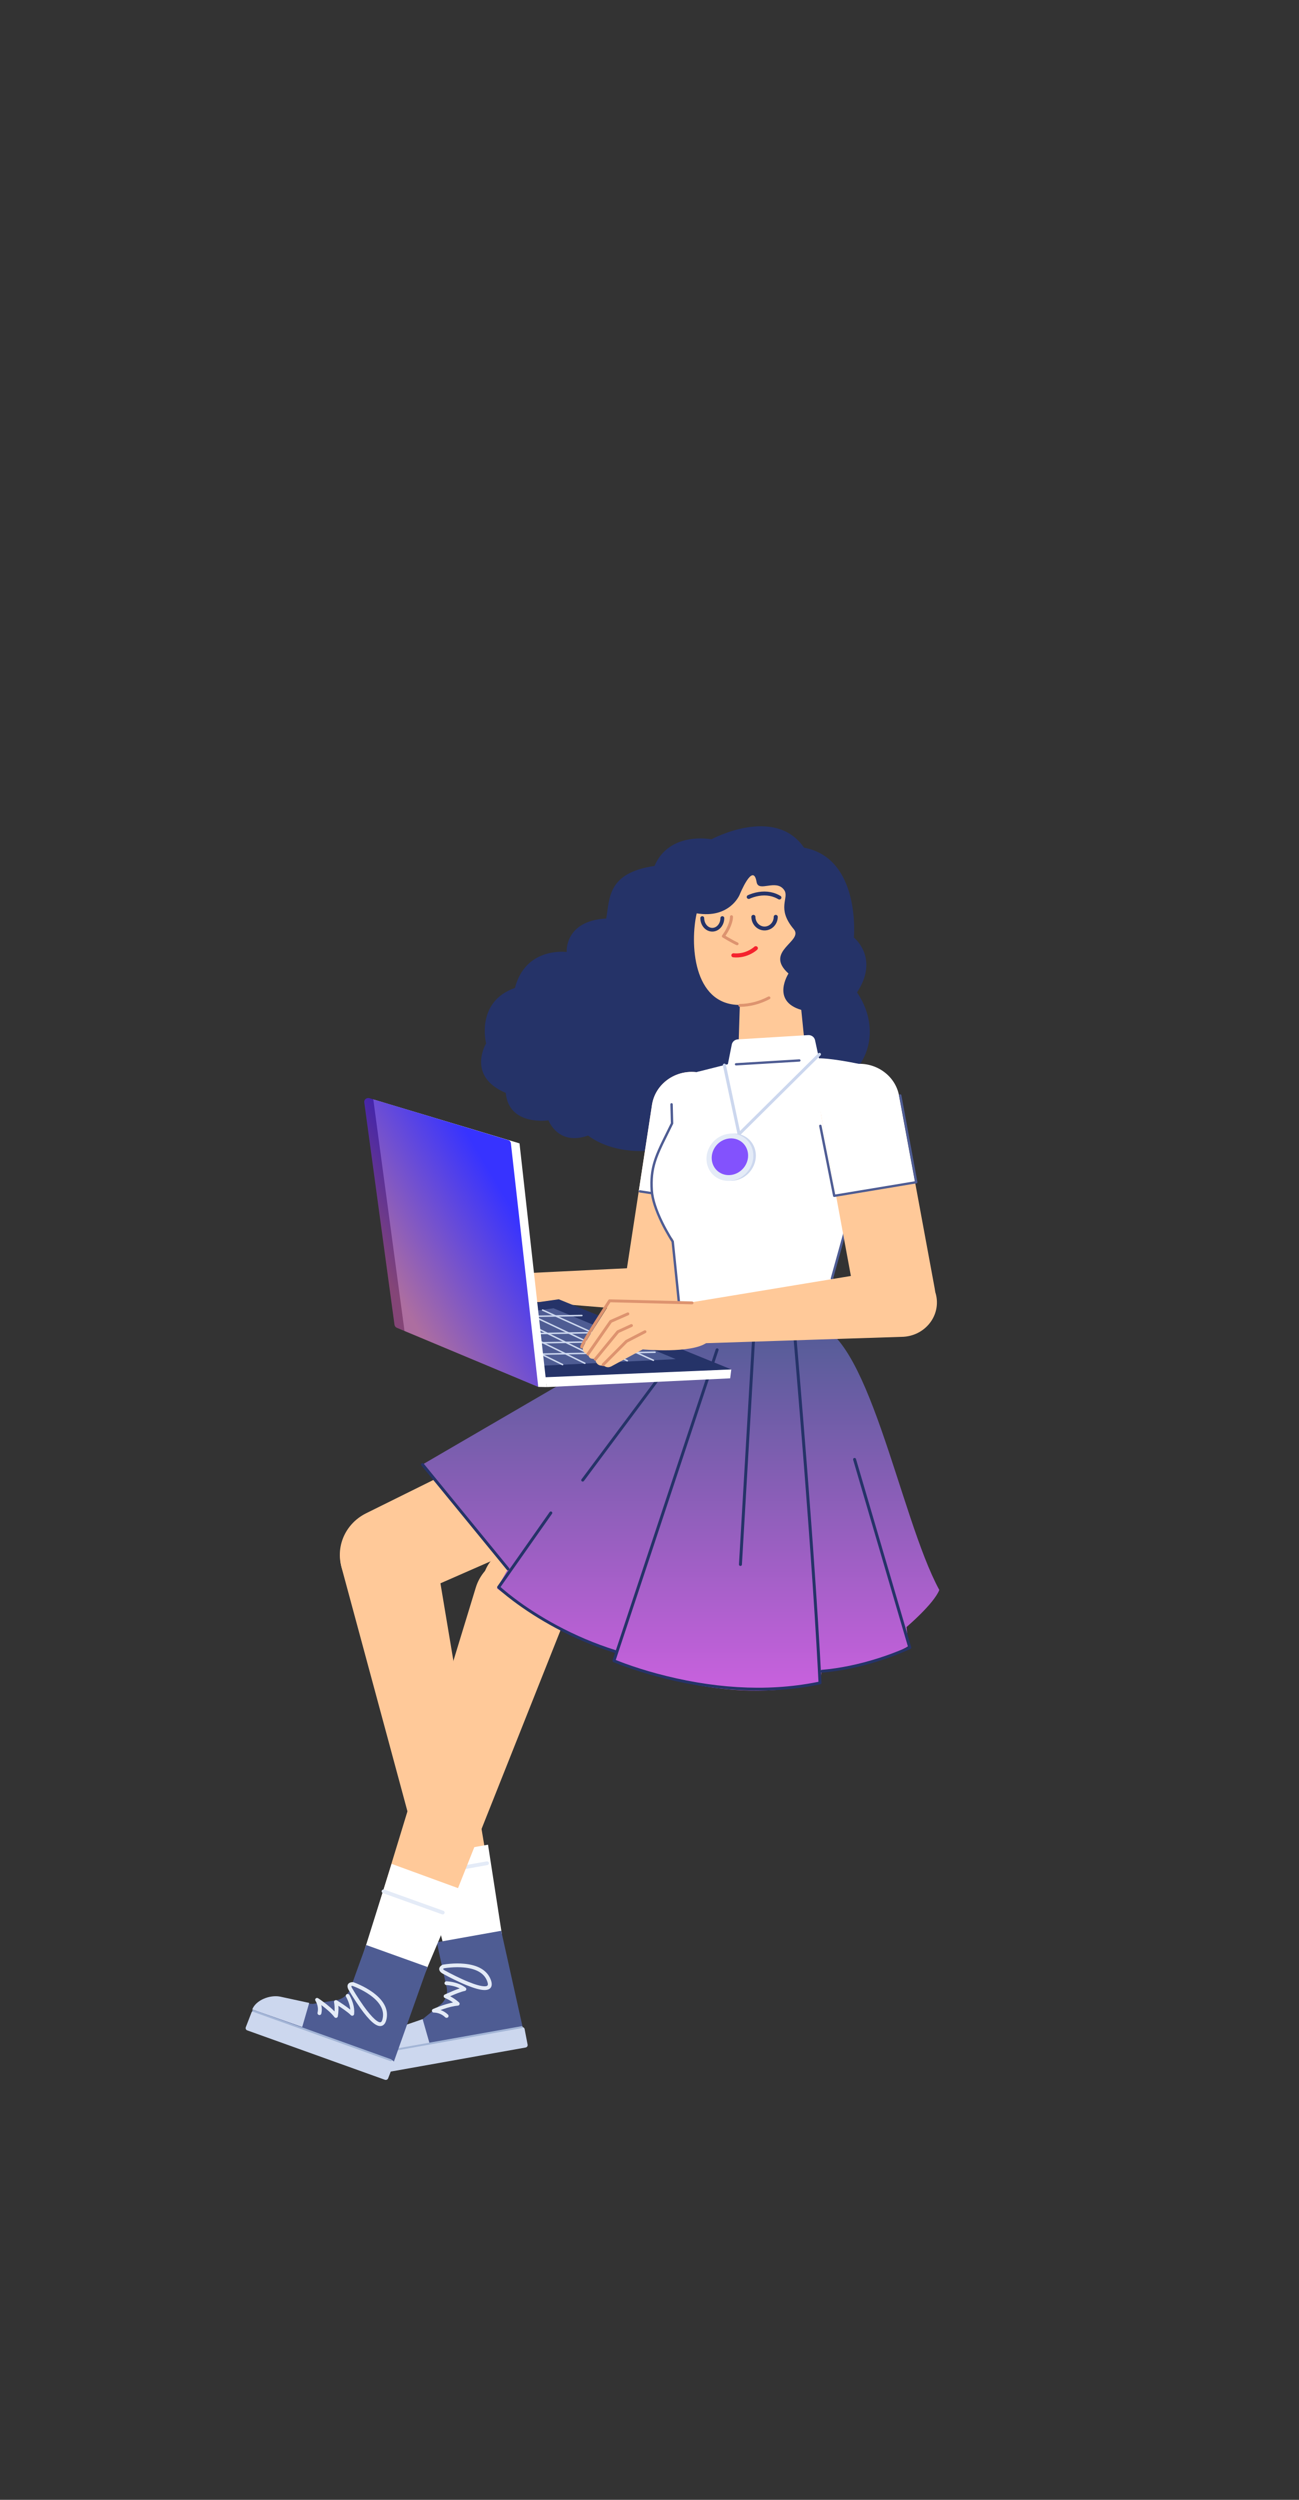 <svg width="156" height="300" viewBox="0 0 156 300" fill="none" xmlns="http://www.w3.org/2000/svg" xmlns:xlink="http://www.w3.org/1999/xlink">
<rect x="0" y="0" width="156" height="300" fill="#333333" stroke="none"/>
<path d="M68.053,114.249C68.053,114.249 63.139,113.563 61.841,118.559C57.078,120.225 58.378,125.222 58.378,125.222C58.378,125.222 55.986,129.147 60.737,131.158C61.117,135.179 65.868,134.448 65.868,134.448C65.868,134.448 67.008,137.556 70.619,136.276C74.515,139.19 81.857,138.605 84.464,135.042C89.633,138.754 98.628,134.223 97.499,130.835C103.536,130.483 106.463,124.324 102.926,119.093C105.643,114.954 102.545,112.512 102.545,112.512C102.545,112.512 103.401,103.006 96.559,101.727C93.044,96.608 85.442,100.721 85.442,100.721C85.442,100.721 80.406,99.716 78.6,103.92C72.973,104.753 73.237,107.729 72.804,110.227C67.768,110.501 68.053,114.249 68.053,114.249Z" clip-rule="evenodd" fill-rule="evenodd" fill="#253368"/>
<path d="M83.668,109.607C87.613,110.273 88.813,107.402 88.813,107.402C88.813,107.402 90.441,103.357 90.858,105.84C91.079,107.16 93.2,105.409 94.176,106.815C94.832,107.762 93.191,108.982 95.324,111.507C96.559,112.969 91.686,114.136 94.692,116.832C94.692,116.832 92.555,120.122 96.226,121.195L96.616,125.053C96.842,127.298 95.005,129.242 92.66,129.238C90.424,129.235 88.633,127.455 88.7,125.306L88.848,120.602C83.148,120.602 82.869,113.064 83.668,109.607Z" clip-rule="evenodd" fill-rule="evenodd" fill="#FFC999"/>
<path d="M90.584,113.619C90.683,113.524 90.843,113.524 90.942,113.619C91.041,113.714 91.041,113.869 90.942,113.964C90.814,114.087 90.581,114.264 90.254,114.439C89.61,114.784 88.871,114.963 88.057,114.887C87.918,114.874 87.816,114.755 87.83,114.621C87.843,114.487 87.967,114.389 88.106,114.402C88.809,114.468 89.448,114.313 90.008,114.013C90.173,113.925 90.319,113.83 90.442,113.736L90.506,113.686C90.543,113.656 90.569,113.633 90.584,113.619Z" fill="#F5222D"/>
<path d="M87.664,110.058L87.664,109.992C87.672,109.909 87.741,109.842 87.831,109.836C87.92,109.83 87.998,109.887 88.018,109.968L88.023,110.003L88.024,110.011C88.03,110.178 87.999,110.432 87.899,110.763C87.766,111.206 87.535,111.691 87.187,112.211L87.124,112.302L87.224,112.362L87.468,112.504C87.704,112.641 87.917,112.76 88.108,112.862L88.202,112.912C88.296,112.961 88.378,113.003 88.449,113.038L88.595,113.108C88.685,113.148 88.725,113.251 88.683,113.338C88.642,113.424 88.535,113.462 88.444,113.422L88.368,113.387L88.228,113.318C88.188,113.297 88.145,113.276 88.1,113.252L88.029,113.215C87.686,113.035 87.268,112.799 86.775,112.501C86.688,112.448 86.664,112.336 86.723,112.255C87.144,111.674 87.411,111.142 87.553,110.667C87.635,110.396 87.664,110.191 87.664,110.058Z" fill="#DD936F"/>
<path d="M93.16,109.79C93.295,109.79 93.404,109.894 93.404,110.024C93.404,110.923 92.699,111.661 91.819,111.661C90.94,111.661 90.235,110.924 90.235,110.024C90.235,109.894 90.344,109.79 90.479,109.79C90.613,109.79 90.722,109.894 90.722,110.024C90.722,110.673 91.218,111.193 91.819,111.193C92.421,111.193 92.917,110.673 92.917,110.024C92.917,109.894 93.026,109.79 93.16,109.79Z" fill="#253368"/>
<path d="M86.748,109.95C86.876,109.95 86.98,110.05 86.98,110.172C86.98,111.062 86.346,111.798 85.542,111.798C84.737,111.798 84.104,111.062 84.104,110.172C84.104,110.05 84.208,109.95 84.336,109.95C84.463,109.95 84.567,110.05 84.567,110.172C84.567,110.833 85.014,111.353 85.542,111.353C86.07,111.353 86.517,110.833 86.517,110.172C86.517,110.05 86.621,109.95 86.748,109.95Z" fill="#253368"/>
<path d="M90.386,107.215C91.316,106.927 92.3,106.889 93.229,107.266C93.4,107.336 93.567,107.419 93.729,107.516C93.843,107.584 93.877,107.729 93.806,107.838C93.735,107.948 93.585,107.981 93.471,107.913C93.331,107.829 93.188,107.757 93.04,107.698C92.234,107.371 91.364,107.404 90.535,107.66C90.43,107.693 90.333,107.727 90.245,107.761L90.16,107.795C90.095,107.822 90.052,107.843 90.031,107.853C89.913,107.913 89.765,107.869 89.703,107.755C89.64,107.641 89.685,107.499 89.804,107.439C89.919,107.381 90.118,107.297 90.386,107.215Z" fill="#253368"/>
<path d="M92.256,119.599C92.343,119.553 92.453,119.584 92.5,119.668C92.548,119.752 92.515,119.857 92.428,119.903C91.271,120.509 90.067,120.814 88.856,120.83C88.757,120.831 88.675,120.755 88.674,120.659C88.673,120.564 88.752,120.485 88.852,120.484C90.004,120.469 91.15,120.178 92.256,119.599Z" fill="#DD936F"/>
<path d="M78.574,162.53C75.942,162.155 74.123,159.8 74.512,157.268L78.3,132.594C78.688,130.061 81.138,128.312 83.77,128.686C86.402,129.06 88.221,131.415 87.833,133.948L84.044,158.622C83.655,161.154 81.206,162.904 78.574,162.53Z" clip-rule="evenodd" fill-rule="evenodd" fill="#FFC999"/>
<path d="M86.226,144.407L87.832,133.947C88.22,131.426 86.391,129.058 83.77,128.685C81.149,128.313 78.687,130.072 78.3,132.593L76.709,142.954L86.226,144.407Z" clip-rule="evenodd" fill-rule="evenodd" fill="#FFFFFF"/>
<path d="M83.929,128.567C86.598,128.946 88.468,131.332 88.127,133.896L88.114,133.988L86.507,144.447C86.497,144.516 86.437,144.565 86.368,144.567L86.341,144.565L76.824,143.111C76.745,143.099 76.691,143.028 76.704,142.952C76.715,142.884 76.775,142.835 76.844,142.834L76.87,142.836L86.242,144.267L87.827,133.947C88.197,131.532 86.473,129.262 83.981,128.858L83.886,128.843C83.807,128.832 83.752,128.761 83.764,128.685C83.775,128.617 83.834,128.568 83.903,128.566L83.929,128.567Z" fill="#4E5C93"/>
<path d="M61.777,154.4C61.739,155.304 62.447,156.077 63.384,156.155L81.483,157.653C83.151,157.738 84.57,156.496 84.637,154.89C84.705,153.271 83.372,151.915 81.687,151.89L63.447,152.777C62.537,152.821 61.814,153.525 61.777,154.4Z" clip-rule="evenodd" fill-rule="evenodd" fill="#FFC999"/>
<path d="M60.004,152.107C60.004,152.107 63.255,151.86 64.087,153.527C64.841,155.037 63.366,155.942 63.366,155.942C63.366,155.942 62.047,157.065 60.197,157.678C58.977,158.082 56.577,158.623 56.27,158.036C55.87,157.27 58.623,156.809 58.521,156.193C58.416,155.561 57.839,155.616 56.486,155.325C55.641,155.144 54.733,155.285 54.047,155C52.706,154.442 55.096,152.088 60.004,152.107Z" clip-rule="evenodd" fill-rule="evenodd" fill="#FFC999"/>
<path d="M54.226,154.166C55.44,153.88 56.539,153.929 57.47,154.183C57.639,154.229 57.788,154.278 57.916,154.328L57.998,154.361C58.034,154.376 58.061,154.389 58.079,154.398C58.168,154.441 58.203,154.546 58.157,154.631C58.112,154.716 58.003,154.749 57.915,154.706L57.851,154.677C57.832,154.669 57.808,154.659 57.781,154.649C57.665,154.604 57.528,154.558 57.372,154.516C56.498,154.277 55.462,154.232 54.311,154.502C54.215,154.525 54.117,154.468 54.094,154.375C54.07,154.282 54.129,154.189 54.226,154.166Z" fill="#DD936F"/>
<path d="M55.657,153.204C56.554,153.063 57.528,153.068 58.469,153.32C58.565,153.346 58.621,153.441 58.594,153.533C58.568,153.625 58.468,153.679 58.373,153.654C57.488,153.417 56.565,153.412 55.715,153.546C55.626,153.56 55.544,153.575 55.469,153.59L55.397,153.605C55.343,153.617 55.306,153.626 55.288,153.63C55.192,153.656 55.093,153.602 55.066,153.51C55.04,153.418 55.096,153.322 55.192,153.297L55.284,153.275L55.318,153.267C55.417,153.246 55.531,153.224 55.657,153.204Z" fill="#DD936F"/>
<path d="M56.57,152.432C57.544,152.326 58.342,152.358 58.965,152.475L59.099,152.502C59.244,152.534 59.346,152.564 59.407,152.587C59.499,152.622 59.545,152.723 59.508,152.812C59.472,152.901 59.368,152.944 59.275,152.909L59.226,152.893C59.158,152.871 59.047,152.843 58.896,152.815C58.309,152.704 57.548,152.674 56.61,152.776C56.511,152.787 56.422,152.718 56.411,152.623C56.4,152.528 56.471,152.443 56.57,152.432Z" fill="#DD936F"/>
<path d="M52.373,230.105L41.039,188.179C40.223,185.158 42.182,182.091 45.352,181.426C48.522,180.762 51.63,182.766 52.195,185.84L59.385,228.788C59.75,230.782 59.061,232.41 57.004,232.842C54.947,233.273 52.903,232.065 52.373,230.105Z" clip-rule="evenodd" fill-rule="evenodd" fill="#FFC999"/>
<path d="M89.761,166.482C88.094,163.173 83.921,161.833 80.522,163.516L43.975,181.601C41.16,182.995 40.015,186.294 41.396,189.034C42.777,191.774 46.179,192.953 49.059,191.69L86.459,175.296C89.937,173.771 91.429,169.79 89.761,166.482Z" clip-rule="evenodd" fill-rule="evenodd" fill="#FFC999"/>
<path d="M53.251,233.383L60.273,232.13L58.608,221.376L50.546,222.814L53.251,233.383Z" clip-rule="evenodd" fill-rule="evenodd" fill="#FFFFFF"/>
<path d="M58.443,223.381C58.571,223.358 58.693,223.439 58.717,223.561C58.738,223.673 58.669,223.782 58.56,223.816L58.529,223.824L51.086,225.152C50.959,225.175 50.836,225.094 50.813,224.972C50.791,224.859 50.86,224.751 50.97,224.716L51,224.709L58.443,223.381Z" fill="#E4EBF7"/>
<path d="M52.47,233.087L60.19,231.709L63.204,245.243L45.808,248.347L45.362,246.266C45.201,245.501 45.634,244.734 46.389,244.447L50.755,242.317L52.877,240.595C53.516,240.076 53.807,239.263 53.633,238.476C53.258,236.785 52.627,233.916 52.47,233.087Z" clip-rule="evenodd" fill-rule="evenodd" fill="#4E5C93"/>
<path d="M63.122,245.717L45.778,248.811C45.614,248.841 45.456,248.736 45.425,248.578L45.064,246.707C45.034,246.549 45.142,246.397 45.307,246.368L62.65,243.273C62.815,243.244 62.973,243.348 63.003,243.506L63.364,245.377C63.394,245.535 63.286,245.687 63.122,245.717Z" clip-rule="evenodd" fill-rule="evenodd" fill="#CCD7EE"/>
<path d="M45.307,246.368C45.08,245.188 45.775,244.025 46.949,243.621L50.754,242.311L51.581,245.205L45.307,246.368Z" clip-rule="evenodd" fill-rule="evenodd" fill="#CCD7EE"/>
<path d="M62.628,243.16C62.693,243.148 62.756,243.189 62.768,243.252C62.778,243.307 62.747,243.36 62.695,243.38L62.672,243.387L45.329,246.481C45.264,246.493 45.201,246.451 45.189,246.389C45.179,246.334 45.21,246.281 45.262,246.261L45.285,246.254L62.628,243.16Z" fill="#A3B5D6"/>
<path d="M53.62,237.771L53.691,237.774C53.711,237.776 53.734,237.777 53.76,237.779C53.867,237.788 53.984,237.801 54.111,237.821C54.474,237.876 54.837,237.97 55.178,238.112C55.451,238.226 55.699,238.366 55.915,238.536C56.07,238.657 56.006,238.897 55.81,238.932C55.618,238.966 55.34,239.053 55,239.18L54.906,239.216C54.808,239.253 54.707,239.293 54.603,239.336C54.449,239.399 54.293,239.465 54.14,239.532L54.059,239.567L54.08,239.577C54.39,239.744 54.701,239.948 54.997,240.194L55.123,240.303C55.274,240.436 55.186,240.679 54.981,240.693C54.746,240.71 54.476,240.755 54.18,240.826C53.891,240.895 53.584,240.986 53.266,241.094C53.2,241.116 53.134,241.139 53.069,241.163L52.908,241.222L52.957,241.239C53.061,241.278 53.164,241.324 53.265,241.378L53.365,241.435C53.523,241.53 53.67,241.643 53.803,241.775C53.894,241.865 53.892,242.007 53.799,242.094C53.706,242.181 53.557,242.179 53.467,242.09C53.36,241.984 53.243,241.894 53.117,241.818C52.772,241.611 52.421,241.533 52.164,241.527L52.111,241.527L52.079,241.526C51.85,241.506 51.784,241.197 52.004,241.097L52.091,241.06C52.159,241.03 52.237,240.998 52.323,240.963C52.57,240.862 52.835,240.762 53.11,240.669C53.44,240.556 53.762,240.461 54.067,240.388C54.159,240.366 54.248,240.347 54.335,240.329L54.405,240.316L54.336,240.267C54.216,240.184 54.095,240.108 53.973,240.039L53.852,239.972C53.767,239.926 53.687,239.887 53.613,239.853L53.542,239.821C53.487,239.797 53.45,239.782 53.432,239.776C53.239,239.707 53.226,239.449 53.411,239.362L53.635,239.259L53.713,239.224C53.943,239.12 54.183,239.017 54.42,238.92L54.63,238.836C54.664,238.823 54.698,238.81 54.732,238.797L54.93,238.723C54.963,238.711 54.994,238.7 55.025,238.689L55.208,238.626L55.187,238.615L55.091,238.569L54.992,238.526C54.69,238.401 54.364,238.316 54.037,238.266C53.951,238.253 53.87,238.243 53.795,238.235L53.641,238.223C53.627,238.223 53.617,238.222 53.609,238.222C53.48,238.219 53.377,238.116 53.38,237.991C53.384,237.867 53.491,237.768 53.62,237.771Z" fill="#E4EBF7"/>
<path d="M54.064,235.665C53.738,235.692 53.465,235.729 53.264,235.763L53.185,235.777C53.159,235.782 53.134,235.791 53.111,235.804C52.837,235.959 52.706,236.161 52.755,236.389C52.79,236.552 52.906,236.681 53.074,236.795C53.176,236.864 53.275,236.914 53.347,236.944L53.374,236.96L53.621,237.093C53.699,237.135 53.784,237.179 53.872,237.226C54.295,237.445 54.74,237.665 55.188,237.87C55.481,238.005 55.766,238.129 56.039,238.24C56.955,238.612 57.69,238.823 58.201,238.822C58.934,238.822 59.235,238.367 58.941,237.59C58.496,236.41 57.345,235.817 55.76,235.666C55.206,235.613 54.632,235.618 54.064,235.665ZM55.714,236.115C57.101,236.247 58.077,236.735 58.47,237.667L58.501,237.744C58.687,238.236 58.598,238.371 58.201,238.371C57.771,238.371 57.082,238.175 56.222,237.825C55.955,237.716 55.677,237.595 55.39,237.463C54.95,237.261 54.512,237.045 54.095,236.829L53.848,236.699L53.556,236.541C53.488,236.511 53.415,236.475 53.345,236.427C53.265,236.373 53.219,236.321 53.214,236.298L53.214,236.294C53.216,236.285 53.232,236.265 53.289,236.228L53.315,236.212L53.412,236.196C53.593,236.167 53.829,236.138 54.105,236.115C54.645,236.07 55.192,236.065 55.714,236.115Z" fill="#E4EBF7"/>
<path d="M101.119,170.604C99.252,167.395 95.267,166.153 92.294,167.853L60.327,186.136C57.866,187.544 57.134,190.789 58.68,193.446C60.226,196.104 63.484,197.202 66.02,195.92L98.94,179.278C102.002,177.73 102.986,173.813 101.119,170.604Z" clip-rule="evenodd" fill-rule="evenodd" fill="#FFC999"/>
<path d="M46.948,236.71C44.954,236.062 43.846,234.014 44.44,232.072L57.142,190.51C58.057,187.516 61.377,185.855 64.451,186.853C67.525,187.851 69.118,191.108 67.959,194.023L51.866,234.483C51.114,236.375 48.943,237.358 46.948,236.71Z" clip-rule="evenodd" fill-rule="evenodd" fill="#FFC999"/>
<path d="M43.44,235.085L50.645,237.717L55.3,226.699L47.028,223.677L43.44,235.085Z" clip-rule="evenodd" fill-rule="evenodd" fill="#FFFFFF"/>
<path d="M45.847,226.898C45.889,226.791 46.006,226.732 46.118,226.756L46.149,226.765L53.242,229.309C53.364,229.352 53.425,229.482 53.38,229.599C53.339,229.706 53.222,229.765 53.109,229.74L53.079,229.732L45.985,227.188C45.864,227.144 45.802,227.014 45.847,226.898Z" fill="#E4EBF7"/>
<path d="M43.978,233.417L51.336,236.056L46.683,249.153L30.105,243.207L30.836,241.203C31.107,240.467 31.888,240.024 32.689,240.151L37.572,240.484L40.313,240.057C41.139,239.928 41.822,239.376 42.094,238.614C42.678,236.979 43.671,234.205 43.978,233.417Z" clip-rule="evenodd" fill-rule="evenodd" fill="#4E5C93"/>
<path d="M29.694,243.662C29.537,243.606 29.458,243.438 29.516,243.287L30.207,241.505C30.265,241.354 30.44,241.277 30.596,241.333L47.124,247.261C47.281,247.317 47.361,247.484 47.302,247.635L46.611,249.418C46.553,249.569 46.378,249.645 46.222,249.589L29.694,243.662Z" clip-rule="evenodd" fill-rule="evenodd" fill="#CCD7EE"/>
<path d="M30.292,241.15C30.728,240.027 32.403,239.373 33.626,239.607L37.133,240.366L36.294,243.258L30.292,241.15Z" clip-rule="evenodd" fill-rule="evenodd" fill="#CCD7EE"/>
<path d="M30.297,241.275C30.317,241.222 30.372,241.193 30.428,241.201L30.451,241.207L46.978,247.134C47.04,247.156 47.072,247.223 47.049,247.282C47.029,247.335 46.973,247.364 46.918,247.356L46.895,247.35L30.367,241.423C30.305,241.401 30.274,241.334 30.297,241.275Z" fill="#A3B5D6"/>
<path d="M40.875,238.85C40.945,238.744 41.089,238.713 41.198,238.78L41.255,238.816C41.31,238.852 41.382,238.903 41.466,238.967C41.662,239.116 41.858,239.287 42.041,239.481C42.36,239.817 42.607,240.182 42.754,240.575C42.821,240.756 42.639,240.931 42.452,240.864C42.24,240.787 41.888,240.713 41.443,240.646C41.228,240.614 41.001,240.584 40.771,240.558L40.616,240.541L40.636,240.574C40.682,240.652 40.728,240.735 40.773,240.821L40.839,240.953C40.954,241.19 41.054,241.44 41.133,241.701C41.191,241.891 40.986,242.056 40.803,241.967C40.529,241.833 40.18,241.713 39.775,241.608C39.516,241.54 39.243,241.482 38.966,241.431L38.747,241.392L38.775,241.425C38.961,241.655 39.105,241.918 39.191,242.213L39.218,242.312C39.248,242.434 39.17,242.556 39.044,242.584C38.918,242.613 38.792,242.538 38.763,242.416C38.69,242.12 38.548,241.863 38.354,241.642C38.253,241.526 38.144,241.429 38.035,241.348L37.978,241.307C37.944,241.284 37.918,241.268 37.902,241.26C37.68,241.14 37.788,240.812 38.04,240.838L38.202,240.856L38.403,240.882C38.473,240.892 38.546,240.903 38.622,240.914C39.056,240.981 39.49,241.066 39.897,241.171C40.089,241.221 40.271,241.275 40.44,241.332L40.511,241.356L40.477,241.276L40.416,241.145C40.316,240.939 40.209,240.756 40.103,240.597L40.031,240.494C40.004,240.455 39.982,240.427 39.968,240.41C39.84,240.255 39.966,240.027 40.17,240.043L40.432,240.067C40.483,240.072 40.536,240.078 40.591,240.083C40.906,240.116 41.221,240.155 41.515,240.199C41.698,240.227 41.866,240.256 42.017,240.285L42.1,240.302L42.064,240.244C41.981,240.118 41.885,239.995 41.778,239.875L41.696,239.786C41.531,239.612 41.354,239.457 41.177,239.323L41.093,239.26C41.029,239.214 40.979,239.181 40.948,239.162C40.839,239.095 40.806,238.955 40.875,238.85Z" transform="rotate(26.973 40.275 240.668)" fill="#E4EBF7"/>
<path d="M42.376,237.872C41.884,237.868 41.661,238.143 41.749,238.515C41.77,238.603 41.806,238.692 41.853,238.781C41.896,238.861 41.938,238.925 41.969,238.966L42.009,239.038L42.165,239.298C42.221,239.389 42.281,239.486 42.344,239.588C42.644,240.07 42.963,240.552 43.286,241.003C43.542,241.361 43.79,241.684 44.028,241.964C44.533,242.56 44.971,242.946 45.351,243.085C45.888,243.281 46.281,242.986 46.422,242.288C46.672,241.047 45.991,239.963 44.696,239.045C44.245,238.726 43.748,238.448 43.235,238.209C42.978,238.09 42.754,237.997 42.581,237.932L42.454,237.885C42.429,237.877 42.402,237.872 42.376,237.872ZM42.279,238.323L42.331,238.323L42.475,238.377C42.627,238.436 42.816,238.516 43.031,238.615C43.519,238.842 43.993,239.108 44.418,239.408C45.583,240.234 46.17,241.169 45.962,242.202C45.871,242.652 45.746,242.746 45.517,242.663C45.238,242.561 44.847,242.217 44.392,241.679C44.162,241.409 43.921,241.096 43.672,240.748C43.355,240.305 43.042,239.831 42.746,239.356L42.57,239.07L42.374,238.742C42.371,238.735 42.367,238.729 42.364,238.724C42.331,238.678 42.301,238.632 42.27,238.575C42.24,238.517 42.217,238.462 42.206,238.416L42.199,238.381C42.191,238.337 42.203,238.326 42.279,238.323Z" fill="#E4EBF7"/>
<path d="M80.685,134.426C79.858,136.492 78.31,140.057 78.239,142.355C78.123,146.079 80.81,148.683 80.81,148.683C80.81,148.683 80.764,147.592 81.637,157.171C93.245,158.412 100.429,155.908 100.429,155.908L100.039,153.379L101.509,147.254C101.509,147.254 102.495,144.947 104.495,139.811C105.886,136.241 105.492,131.943 105.122,129.655C104.963,128.675 104.194,127.889 103.186,127.681C99.662,126.955 98.35,127.005 98.35,127.005L97.879,124.828C97.799,124.455 97.445,124.196 97.051,124.22L88.611,124.732C88.249,124.754 87.948,125.009 87.88,125.353L87.413,127.71L82.255,129.012C81.445,129.216 80.869,129.906 80.836,130.711L80.685,134.426Z" clip-rule="evenodd" fill-rule="evenodd" fill="#FFFFFF"/>
<path d="M95.984,127.124C96.064,127.119 96.133,127.178 96.138,127.255C96.142,127.323 96.095,127.383 96.028,127.399L96.002,127.403L88.404,127.864C88.324,127.869 88.255,127.81 88.25,127.733C88.245,127.665 88.293,127.605 88.359,127.589L88.385,127.585L95.984,127.124Z" fill="#4E5C93"/>
<path d="M98.277,126.401C98.348,126.33 98.466,126.328 98.54,126.397C98.605,126.458 98.614,126.554 98.565,126.625L98.544,126.65L88.89,136.222C88.792,136.318 88.628,136.28 88.582,136.16L88.574,136.133L86.81,127.855C86.79,127.758 86.855,127.663 86.955,127.644C87.046,127.626 87.135,127.674 87.167,127.755L87.175,127.783L88.868,135.73L98.277,126.401Z" fill="#CCD7EE"/>
<path d="M85.497,137.661C84.744,139.079 85.236,140.771 86.596,141.439C87.956,142.108 89.669,141.499 90.423,140.081C91.176,138.663 90.684,136.972 89.323,136.304C87.963,135.635 86.25,136.243 85.497,137.661Z" clip-rule="evenodd" fill-rule="evenodd" fill="#CCD7EE"/>
<path d="M85.194,137.673C84.441,139.091 84.933,140.783 86.293,141.451C87.653,142.119 89.366,141.511 90.119,140.093C90.872,138.675 90.38,136.983 89.02,136.315C87.66,135.647 85.946,136.255 85.194,137.673Z" clip-rule="evenodd" fill-rule="evenodd" fill="#E4EBF7"/>
<path d="M85.744,137.879C85.16,138.98 85.542,140.293 86.598,140.812C87.654,141.331 88.984,140.859 89.569,139.758C90.153,138.656 89.771,137.343 88.716,136.825C87.659,136.306 86.329,136.778 85.744,137.879Z" clip-rule="evenodd" fill-rule="evenodd" fill="#8352FD"/>
<path d="M105.109,129.516C105.188,129.509 105.259,129.566 105.266,129.643L105.314,130.18L105.349,130.612C105.373,130.908 105.396,131.217 105.418,131.536C105.461,132.15 105.496,132.751 105.522,133.325L105.535,133.609C105.587,134.915 105.584,135.964 105.509,136.665C105.431,137.396 105.05,138.603 104.438,140.166L104.378,140.319C104.259,140.62 104.133,140.932 104,141.251C103.735,141.89 103.455,142.537 103.171,143.172L102.837,143.912L102.517,144.601L102.493,144.65L100.055,153.439L100.491,156.021C100.502,156.082 100.469,156.141 100.413,156.168L100.388,156.177L100.195,156.228L100.146,156.24C99.948,156.29 99.715,156.345 99.449,156.405C98.689,156.575 97.815,156.745 96.838,156.904C92.136,157.668 86.939,157.9 81.592,157.277C81.522,157.269 81.469,157.214 81.464,157.147L81.427,156.715C81.382,156.236 81.301,155.417 81.19,154.326L80.811,150.642L80.643,149.034L80.552,148.892L80.443,148.718C80.387,148.626 80.327,148.528 80.265,148.423C79.967,147.924 79.67,147.384 79.393,146.823C79.018,146.065 78.709,145.326 78.488,144.63C78.286,143.995 78.162,143.408 78.128,142.88C78.04,141.542 78.152,140.486 78.483,139.4C78.659,138.823 78.897,138.23 79.247,137.477L79.39,137.175C79.465,137.018 79.57,136.802 79.688,136.562L80.564,134.783L80.505,132.53C80.504,132.461 80.553,132.403 80.621,132.39L80.647,132.387C80.718,132.385 80.778,132.433 80.792,132.498L80.795,132.523L80.855,134.81L80.841,134.873L79.703,137.187C79.653,137.291 79.612,137.377 79.583,137.439C79.198,138.255 78.945,138.877 78.761,139.479C78.44,140.532 78.332,141.556 78.417,142.863C78.45,143.367 78.57,143.932 78.765,144.548C78.982,145.231 79.286,145.956 79.655,146.703C79.929,147.257 80.223,147.791 80.516,148.284L80.636,148.483C80.675,148.546 80.712,148.606 80.748,148.663L80.907,148.913L80.929,148.974L81.591,155.415C81.651,156.016 81.696,156.477 81.724,156.777L81.745,157.013L81.989,157.041C87.058,157.595 91.986,157.382 96.47,156.68L96.79,156.629C97.68,156.484 98.484,156.33 99.192,156.175L99.383,156.133C99.603,156.084 99.799,156.038 99.972,155.995L100.184,155.942L99.764,153.454L99.767,153.395L102.221,144.556L102.457,144.048C102.513,143.928 102.571,143.801 102.631,143.669L102.692,143.534C103.046,142.753 103.401,141.943 103.731,141.147C103.863,140.829 103.989,140.52 104.107,140.22L104.275,139.789C104.815,138.383 105.151,137.293 105.221,136.636L105.237,136.458C105.291,135.808 105.293,134.894 105.251,133.78L105.245,133.62C105.218,132.965 105.178,132.269 105.129,131.554L105.095,131.085C105.083,130.932 105.072,130.781 105.06,130.634L104.977,129.668C104.97,129.591 105.029,129.523 105.109,129.516Z" fill="#4E5C93"/>
<path d="M97.233,158.828C104.168,158.828 108.02,182.053 112.805,190.809C112.126,192.5 108.863,195.259 108.863,195.259C108.863,195.259 109.011,196.68 109.105,197.534C105.393,199.854 98.653,200.601 98.653,200.601L98.499,201.792C87.451,205.306 73.908,199.323 73.908,199.323C73.908,199.323 73.675,199.037 73.973,198.122C69.21,197.552 59.681,190.626 59.681,190.626L61.004,188.288L50.741,175.752C50.741,175.752 70.717,164.133 76.427,160.805C81.565,157.81 80.665,157.346 80.665,157.346C80.665,157.346 90.103,158.828 97.233,158.828Z" clip-rule="evenodd" fill-rule="evenodd" fill="url(#pf_0_i_26_719;153_5705)"/>
<path d="M66.005,181.463C66.06,181.384 66.171,181.364 66.252,181.417C66.324,181.464 66.349,181.553 66.315,181.627L66.3,181.654L60.111,190.453L60.177,190.512L60.382,190.69L60.459,190.756C60.837,191.078 61.284,191.437 61.797,191.823C63.265,192.929 64.972,194.035 66.897,195.067C69.098,196.247 71.446,197.253 73.929,198.034C74.023,198.063 74.073,198.16 74.043,198.25C74.012,198.34 73.912,198.389 73.819,198.359C71.313,197.572 68.944,196.556 66.724,195.366C64.782,194.325 63.06,193.209 61.578,192.093C61.11,191.741 60.697,191.412 60.34,191.112L60.223,191.013C60.142,190.944 60.068,190.88 60.001,190.821L59.789,190.631C59.775,190.618 59.763,190.607 59.755,190.599C59.701,190.549 59.687,190.472 59.717,190.408L59.732,190.381L66.005,181.463Z" fill="#253368"/>
<path d="M102.578,174.97C102.663,174.947 102.751,174.988 102.787,175.062L102.798,175.088L109.43,197.679C109.453,197.758 109.415,197.841 109.339,197.878L109.266,197.913C109.216,197.937 109.148,197.968 109.064,198.006L108.864,198.095C108.69,198.171 108.498,198.253 108.289,198.339C107.453,198.684 106.515,199.029 105.496,199.35C103.274,200.051 100.986,200.543 98.718,200.735C98.62,200.743 98.534,200.673 98.525,200.579C98.516,200.485 98.589,200.402 98.687,200.394C100.925,200.205 103.187,199.718 105.385,199.025C106.394,198.707 107.323,198.366 108.149,198.025L108.388,197.925C108.504,197.876 108.613,197.829 108.716,197.784L109.003,197.655L109.047,197.634L102.455,175.181C102.431,175.099 102.473,175.015 102.551,174.98L102.578,174.97Z" fill="#253368"/>
<path d="M95.074,155.975C95.162,155.968 95.241,156.024 95.262,156.103L95.268,156.143L95.645,160.501C95.706,161.214 95.769,161.958 95.834,162.731L96.031,165.076C96.325,168.61 96.617,172.221 96.898,175.818L97.083,178.214C97.22,180.002 97.352,181.753 97.477,183.462L97.665,186.06C98.106,192.242 98.444,197.613 98.654,201.954C98.658,202.037 98.599,202.111 98.515,202.129C92.083,203.484 85.294,202.923 78.784,201.166C77.402,200.793 76.146,200.393 75.039,199.993L74.756,199.89C74.529,199.806 74.319,199.726 74.129,199.651L73.873,199.548L73.657,199.458C73.584,199.426 73.544,199.352 73.555,199.278L73.561,199.25L85.951,161.929C85.981,161.839 86.081,161.789 86.175,161.818C86.259,161.844 86.309,161.924 86.297,162.006L86.29,162.033L73.949,199.207L74.154,199.29L74.379,199.379C74.575,199.455 74.789,199.536 75.022,199.622L75.164,199.673C76.261,200.07 77.508,200.466 78.88,200.837C85.241,202.553 91.868,203.118 98.149,201.854L98.292,201.825L98.214,200.302C98.008,196.382 97.711,191.73 97.339,186.484L97.228,184.939L97.068,182.751C96.959,181.277 96.846,179.771 96.728,178.239L96.543,175.844C96.263,172.247 95.97,168.637 95.676,165.103L95.265,160.226L94.912,156.16C94.904,156.066 94.976,155.983 95.074,155.975Z" fill="#253368"/>
<path d="M90.762,156.168C90.85,156.173 90.92,156.239 90.929,156.321L90.929,156.349L89.099,187.764C89.094,187.859 89.01,187.931 88.912,187.926C88.824,187.921 88.754,187.855 88.745,187.773L88.744,187.745L90.574,156.33C90.58,156.235 90.664,156.163 90.762,156.168Z" fill="#253368"/>
<path d="M83.348,159.416C83.406,159.339 83.517,159.321 83.597,159.377C83.668,159.426 83.69,159.515 83.654,159.589L83.638,159.615L70.122,177.731C70.064,177.808 69.953,177.825 69.874,177.77C69.803,177.721 69.78,177.631 69.816,177.558L69.833,177.532L83.348,159.416Z" fill="#253368"/>
<path d="M65.855,165.425L87.819,164.339L67.099,155.923L48.817,158.542L65.855,165.425Z" clip-rule="evenodd" fill-rule="evenodd" fill="#253368"/>
<path d="M65.2,163.893L81.152,163.104L66.477,157.002L52.826,158.895L65.2,163.893Z" clip-rule="evenodd" fill-rule="evenodd" fill="#4E5C93"/>
<path d="M87.687,165.41L87.822,164.346L65.425,165.284L65.673,166.46L87.687,165.41Z" clip-rule="evenodd" fill-rule="evenodd" fill="#FFFFFF"/>
<path d="M63.377,157.645C63.396,157.607 63.44,157.589 63.481,157.598L63.501,157.605L75.368,163.218C75.414,163.239 75.433,163.293 75.411,163.337C75.391,163.375 75.347,163.394 75.306,163.385L75.286,163.378L63.419,157.765C63.373,157.744 63.354,157.69 63.377,157.645Z" fill="#CCD7EE"/>
<path d="M65.084,157.181C65.103,157.143 65.147,157.123 65.188,157.132L65.208,157.138L78.504,163.164C78.551,163.185 78.571,163.238 78.549,163.283C78.53,163.321 78.486,163.341 78.445,163.332L78.425,163.326L65.129,157.3C65.082,157.279 65.062,157.226 65.084,157.181Z" fill="#CCD7EE"/>
<path d="M63.072,158.706C63.092,158.668 63.136,158.65 63.177,158.66L63.197,158.667L73.145,163.538C73.191,163.561 73.209,163.615 73.186,163.659C73.166,163.697 73.122,163.715 73.081,163.705L73.061,163.698L63.113,158.827C63.067,158.804 63.049,158.75 63.072,158.706Z" fill="#CCD7EE"/>
<path d="M60.201,158.689C60.221,158.651 60.265,158.633 60.306,158.642L60.326,158.65L70.274,163.522C70.32,163.544 70.338,163.598 70.315,163.642C70.295,163.68 70.251,163.698 70.21,163.688L70.19,163.681L60.242,158.809C60.196,158.787 60.178,158.733 60.201,158.689Z" fill="#CCD7EE"/>
<path d="M57.53,158.851C57.55,158.813 57.594,158.795 57.635,158.805L57.655,158.812L67.603,163.683C67.649,163.706 67.667,163.76 67.644,163.804C67.624,163.841 67.58,163.86 67.539,163.85L67.519,163.843L57.571,158.971C57.525,158.949 57.507,158.895 57.53,158.851Z" fill="#CCD7EE"/>
<path d="M78.658,162.189C78.71,162.188 78.752,162.228 78.753,162.277C78.754,162.319 78.724,162.355 78.683,162.365L78.662,162.368L65.06,162.592C65.009,162.593 64.967,162.553 64.966,162.504C64.965,162.461 64.995,162.425 65.036,162.415L65.057,162.413L78.658,162.189Z" fill="#CCD7EE"/>
<path d="M75.791,160.875C75.843,160.874 75.885,160.914 75.886,160.963C75.887,161.005 75.857,161.041 75.816,161.051L75.795,161.054L62.194,161.278C62.143,161.279 62.1,161.24 62.099,161.19C62.099,161.148 62.128,161.112 62.169,161.102L62.191,161.099L75.791,160.875Z" fill="#CCD7EE"/>
<path d="M72.175,159.825C72.226,159.824 72.268,159.863 72.269,159.913C72.27,159.955 72.24,159.991 72.199,160.001L72.178,160.004L58.577,160.227C58.525,160.228 58.483,160.189 58.482,160.14C58.481,160.097 58.511,160.061 58.552,160.051L58.574,160.048L72.175,159.825Z" fill="#CCD7EE"/>
<path d="M69.875,157.783C69.926,157.782 69.968,157.822 69.969,157.871C69.97,157.913 69.94,157.949 69.899,157.959L69.878,157.962L56.277,158.186C56.225,158.187 56.183,158.148 56.182,158.098C56.181,158.056 56.211,158.02 56.252,158.01L56.274,158.007L69.875,157.783Z" fill="#CCD7EE"/>
<path d="M65.656,166.458L64.676,166.44L48.576,159.709L44.83,131.94L62.389,137.214L65.656,166.458Z" clip-rule="evenodd" fill-rule="evenodd" fill="#FFFFFF"/>
<path d="M64.641,166.438L47.662,159.347C47.507,159.283 47.398,159.144 47.376,158.983L43.746,132.293C43.7,131.958 44.032,131.69 44.367,131.791L61.021,136.817C61.203,136.872 61.335,137.026 61.355,137.209L64.641,166.438Z" clip-rule="evenodd" fill-rule="evenodd" fill="url(#pf_0_i_26_719;153_5724)"/>
<path d="M108.501,159.79L108.133,159.853C105.615,160.283 103.21,158.669 102.762,156.247L98.63,133.9C98.182,131.478 99.861,129.165 102.379,128.734L102.746,128.671C105.264,128.24 107.669,129.855 108.117,132.277L112.25,154.624C112.697,157.046 111.019,159.359 108.501,159.79Z" clip-rule="evenodd" fill-rule="evenodd" fill="#FFC999"/>
<path d="M109.896,141.899L107.971,131.489C107.507,128.979 104.993,127.291 102.384,127.737C99.775,128.184 98.02,130.602 98.484,133.112L100.391,143.423L109.896,141.899Z" clip-rule="evenodd" fill-rule="evenodd" fill="#FFFFFF"/>
<path d="M108.083,131.328C108.153,131.316 108.221,131.354 108.245,131.416L108.251,131.441L110.176,141.851C110.189,141.919 110.148,141.984 110.084,142.007L110.058,142.013L100.211,143.647C100.142,143.659 100.075,143.621 100.051,143.56L100.044,143.536L98.374,135.136C98.359,135.06 98.411,134.987 98.49,134.972C98.56,134.96 98.627,134.997 98.652,135.059L98.659,135.083L100.302,143.349L109.865,141.762L107.966,131.49C107.953,131.422 107.993,131.357 108.058,131.334L108.083,131.328Z" fill="#4E5C93"/>
<path d="M79.939,159.034C80.045,160.326 81.189,161.308 82.534,161.265L108.513,160.424C110.898,160.271 112.693,158.272 112.504,155.981C112.313,153.669 110.18,151.962 107.782,152.203L82.023,156.455C80.74,156.667 79.836,157.786 79.939,159.034Z" clip-rule="evenodd" fill-rule="evenodd" fill="#FFC999"/>
<path d="M84.894,161.114C83.075,162.483 77.187,161.939 77.187,161.939L73.392,163.987C72.802,164.249 72.638,163.87 72.34,163.885C71.536,163.926 71.493,163.114 71.493,163.114C71.209,163.002 70.774,163.227 70.614,162.5C70.614,162.5 70.049,162.489 69.974,161.834C69.934,161.489 73.325,156.297 73.325,156.297L78.795,156.168C78.795,156.168 86.781,155.913 87.769,157.59C88.757,159.267 84.894,161.114 84.894,161.114Z" clip-rule="evenodd" fill-rule="evenodd" fill="#FFC999"/>
<path d="M73.214,155.932L83.11,156.184C83.209,156.187 83.288,156.266 83.285,156.362C83.283,156.448 83.215,156.518 83.13,156.529L83.1,156.53L73.307,156.281L72.839,157.004L72.369,157.735C72.292,157.857 72.215,157.978 72.138,158.098L71.473,159.153C70.638,160.491 70.054,161.499 70.038,161.617L70.038,161.623C70.049,161.718 69.978,161.804 69.879,161.815C69.78,161.825 69.691,161.757 69.68,161.662C69.659,161.477 70.063,160.751 70.895,159.408L71.38,158.631C71.673,158.164 71.984,157.677 72.297,157.188L73.057,156.013C73.086,155.969 73.134,155.94 73.187,155.934L73.214,155.932Z" fill="#DD936F"/>
<path d="M75.324,157.518C75.415,157.478 75.521,157.516 75.563,157.603C75.6,157.681 75.572,157.772 75.5,157.819L75.474,157.832L73.465,158.718L70.763,162.596C70.714,162.667 70.618,162.692 70.539,162.657L70.514,162.643C70.439,162.596 70.414,162.504 70.45,162.428L70.464,162.403L73.195,158.485C73.209,158.465 73.227,158.448 73.248,158.435L73.269,158.424L75.324,157.518Z" fill="#DD936F"/>
<path d="M75.75,158.919C75.84,158.878 75.947,158.915 75.99,159.001C76.028,159.079 76.001,159.17 75.93,159.218L75.904,159.232L74.316,159.955L71.634,163.221C71.579,163.288 71.484,163.305 71.408,163.267L71.381,163.25C71.312,163.197 71.294,163.105 71.334,163.033L71.351,163.007L74.06,159.709C74.071,159.695 74.085,159.683 74.1,159.673L74.124,159.66L75.75,158.919Z" fill="#DD936F"/>
<path d="M77.369,159.664C77.456,159.618 77.566,159.65 77.613,159.734C77.655,159.81 77.633,159.902 77.564,159.953L77.54,159.969L75.339,161.108L72.564,163.893C72.503,163.954 72.406,163.963 72.335,163.917L72.31,163.898C72.246,163.839 72.237,163.746 72.284,163.677L72.305,163.653L75.098,160.849L75.143,160.817L77.369,159.664Z" fill="#DD936F"/>
<path d="M50.631,175.618C50.699,175.566 50.795,175.57 50.858,175.624L50.881,175.646L61.144,188.182C61.204,188.256 61.191,188.363 61.114,188.422C61.045,188.474 60.949,188.469 60.886,188.416L60.864,188.393L50.601,175.858C50.54,175.784 50.554,175.676 50.631,175.618Z" fill="#253368"/>
<defs>
<linearGradient id="pf_0_i_26_719;153_5705" x1="81.773" y1="157.346" x2="81.773" y2="202.898" gradientUnits="userSpaceOnUse">
<stop stop-color="#4E5C93"/>
<stop offset="1" stop-color="#C961DE"/>
</linearGradient>
<linearGradient id="pf_0_i_26_719;153_5724" x1="83.994" y1="148.714" x2="54.191" y2="166.438" gradientUnits="userSpaceOnUse">
<stop offset="0.503" stop-color="#0500FF" stop-opacity="0.8"/>
<stop offset="1" stop-color="#994A88" stop-opacity="0.8"/>
</linearGradient>
</defs>
</svg>
